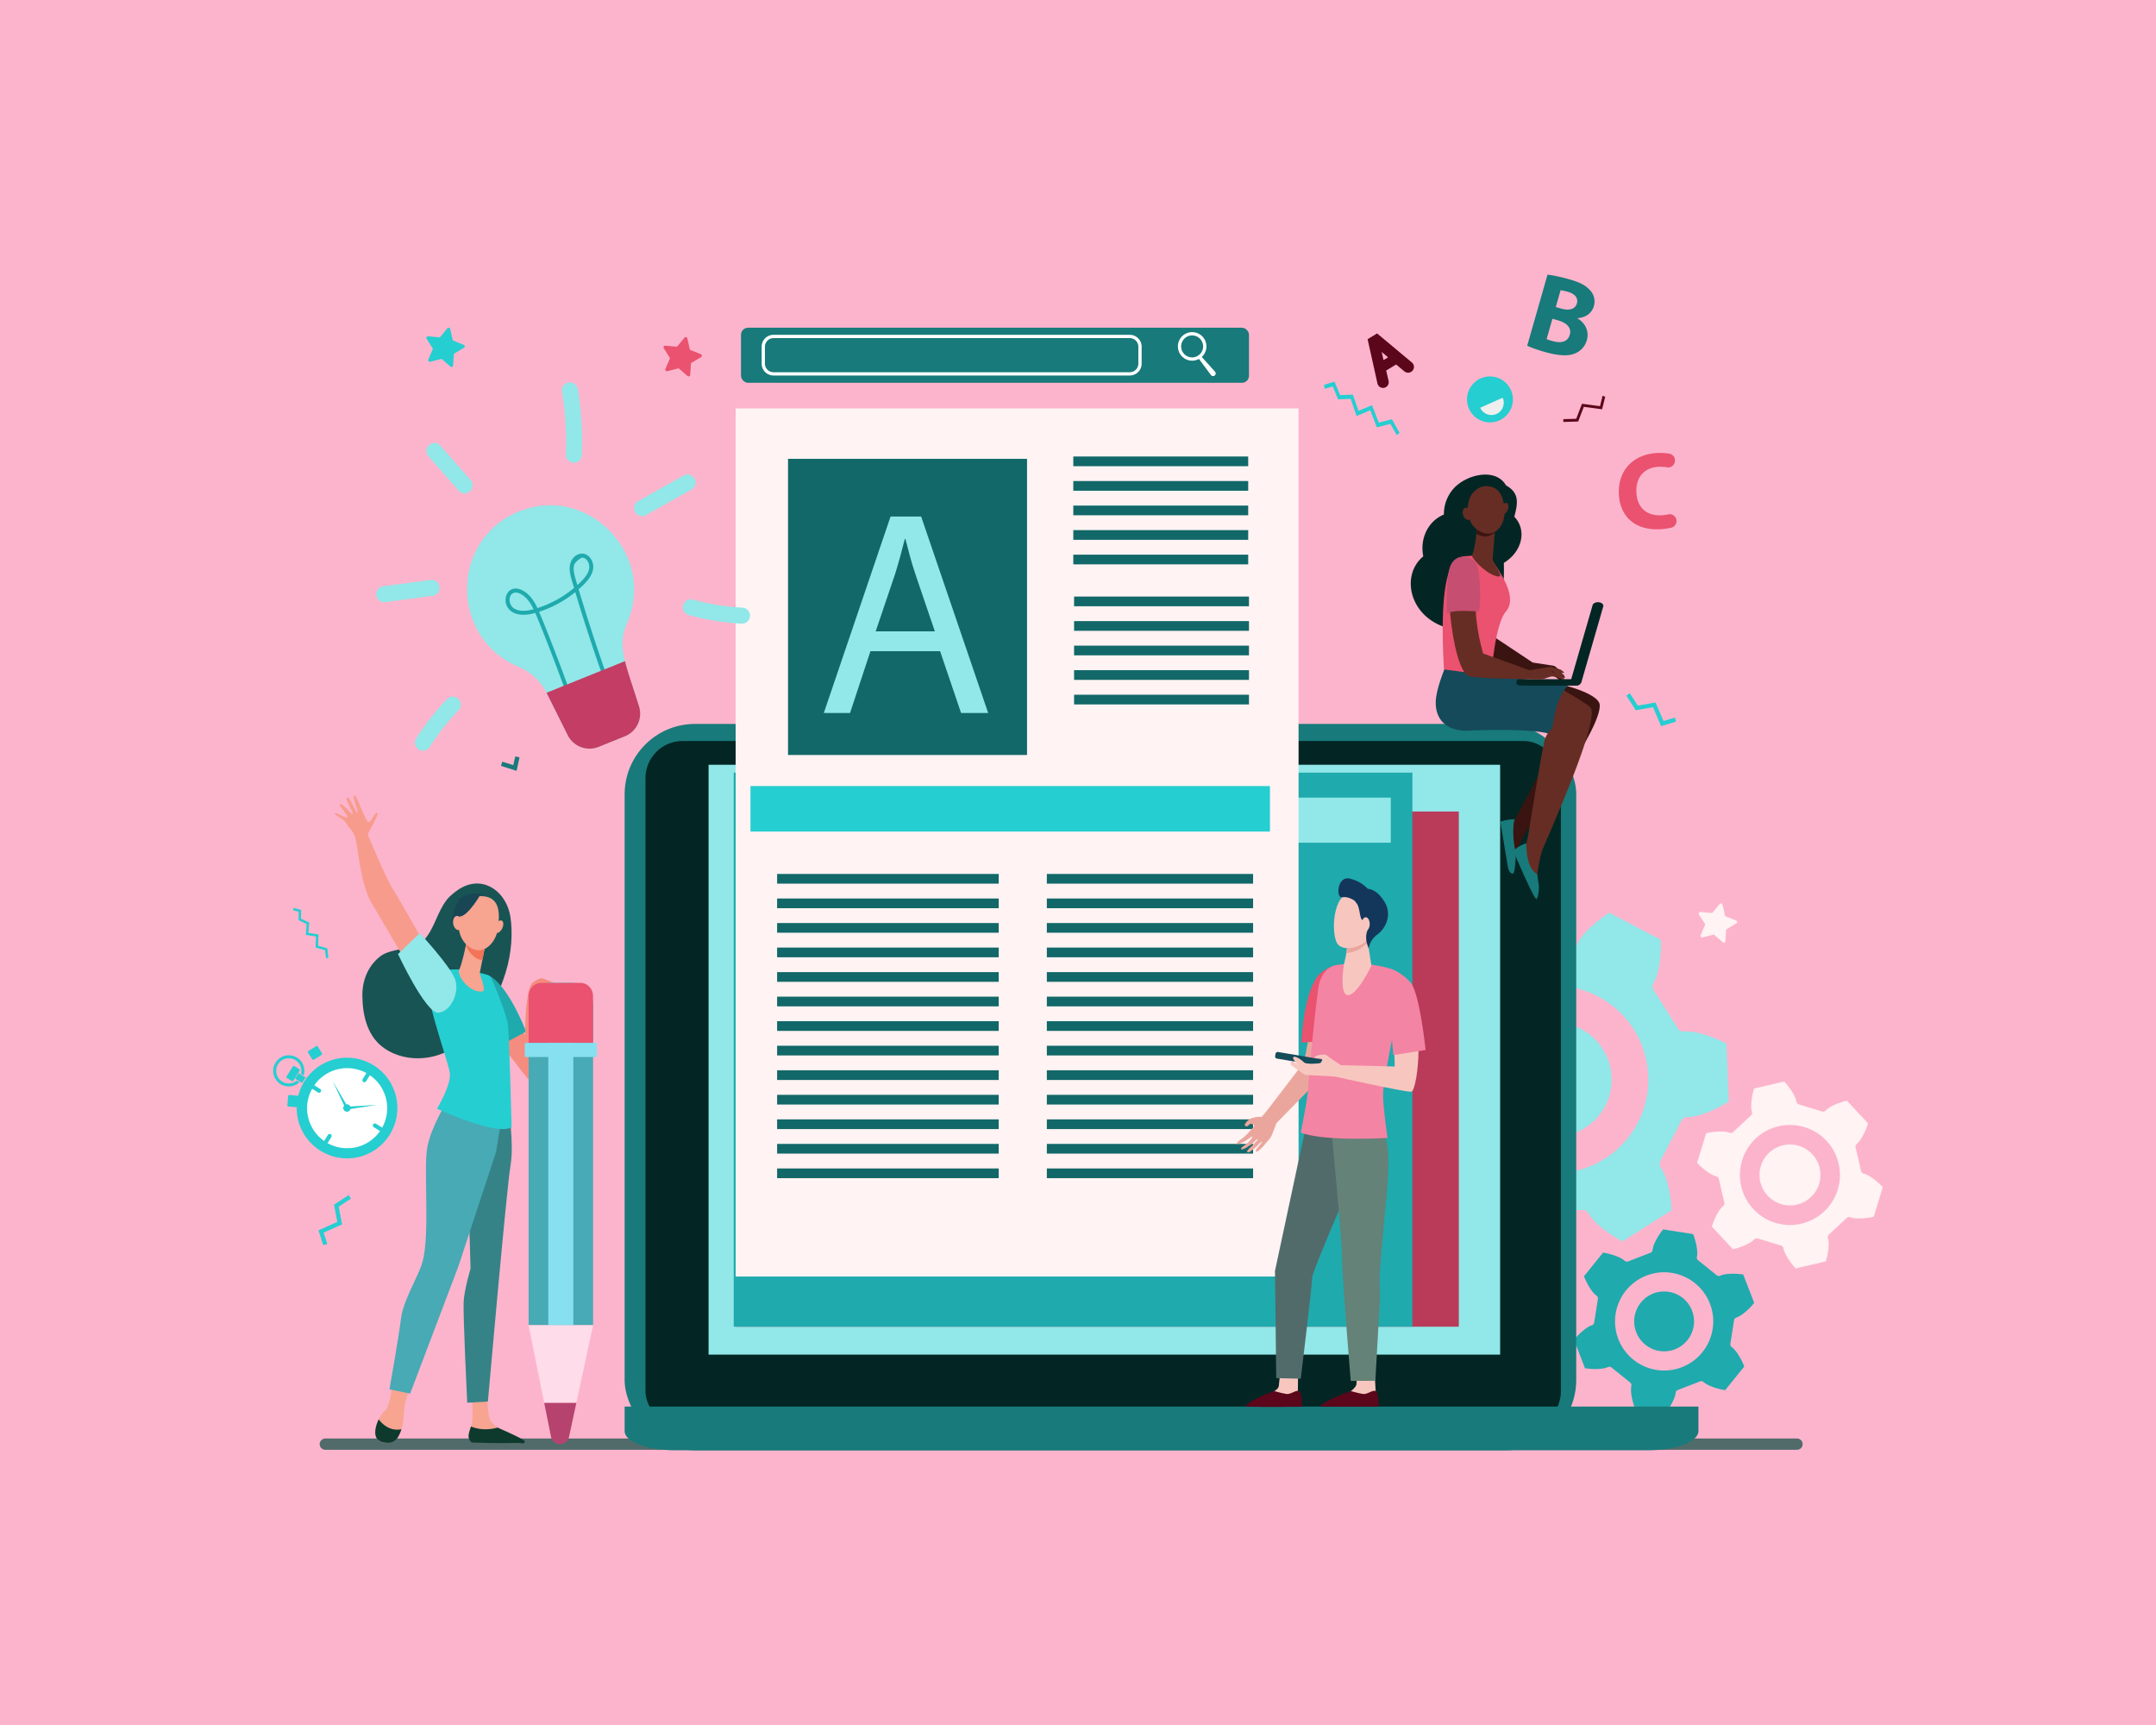 <svg xmlns="http://www.w3.org/2000/svg" viewBox="0 0 2500 2000"><defs><style>.cls-1{fill:#fcb4cc;}.cls-2{fill:#25ced1;}.cls-3{fill:#fff;}.cls-4{fill:#1faaad;}.cls-5{fill:#fff3f3;}.cls-6{fill:#92e7e8;}.cls-7{fill:#50bfa5;}.cls-8{fill:#57726a;}.cls-9{fill:#5b061b;}.cls-10{fill:#187a7a;}.cls-11{fill:#516b6b;}.cls-12{fill:#032624;}.cls-13{fill:#ba3a59;}.cls-14{fill:#126868;}.cls-15{fill:#3a1410;}.cls-16{fill:#ea526f;}.cls-17{fill:#662d24;}.cls-18{fill:#144a59;}.cls-19{fill:#c64e70;}.cls-20{fill:#eaa69d;}.cls-21{fill:#f7c7bf;}.cls-22{fill:#648278;}.cls-23{fill:#f484a4;}.cls-24{fill:#13375b;}.cls-25{fill:#144c59;}.cls-26{fill:#f7a491;}.cls-27{fill:#358387;}.cls-28{fill:#47aab5;}.cls-29{fill:#0e3a2e;}.cls-30{fill:#185454;}.cls-31{fill:#f79c8d;}.cls-32{fill:#f48c7f;}.cls-33{fill:#f47458;}.cls-34{fill:#184655;}.cls-35{fill:#86e0ef;}.cls-36{fill:#b5436d;}.cls-37{fill:#ffdce9;}.cls-38{fill:#c43d64;}.cls-39{fill:#efefef;}</style></defs><g id="bg"><rect class="cls-1" width="2500" height="2000"/></g><g id="Layer_2" data-name="Layer 2"><circle class="cls-2" cx="402.33" cy="1284.73" r="58.39" transform="translate(-280.23 124.34) rotate(-13.08)"/><path class="cls-2" d="M450.6,1314.81a56.87,56.87,0,1,1-18.19-78.35A56.93,56.93,0,0,1,450.6,1314.81Z" transform="translate(0)"/><path class="cls-3" d="M427.12,1245.46a46.44,46.44,0,1,1-64,14.86A46.44,46.44,0,0,1,427.12,1245.46Z" transform="translate(0)"/><circle class="cls-3" cx="402.35" cy="1284.75" r="44.03" transform="translate(-926.07 1503.3) rotate(-81.95)"/><path class="cls-2" d="M380.21,1315.84l-4.16,6.69a2.35,2.35,0,1,0,4,2.49l4.17-6.69a2.35,2.35,0,1,0-4-2.49Z" transform="translate(0)"/><path class="cls-2" d="M432.7,1303.65a2.35,2.35,0,0,0,.75,3.24l6.69,4.17a2.35,2.35,0,1,0,2.48-4l-6.69-4.17A2.35,2.35,0,0,0,432.7,1303.65Z" transform="translate(0)"/><path class="cls-2" d="M424.68,1244.48l-4.17,6.69a2.34,2.34,0,1,0,4,2.48l4.17-6.69a2.34,2.34,0,1,0-4-2.48Z" transform="translate(0)"/><path class="cls-2" d="M361.33,1259.19a2.36,2.36,0,0,0,.76,3.24l6.69,4.16a2.34,2.34,0,0,0,2.48-4l-6.69-4.17A2.35,2.35,0,0,0,361.33,1259.19Z" transform="translate(0)"/><rect class="cls-2" x="359.85" y="1220.2" width="13.35" height="11.99" rx="1.37" transform="matrix(0.85, -0.52, 0.52, 0.85, -583.89, 369.1)"/><path class="cls-2" d="M329.21,1272h10.6a1.37,1.37,0,0,1,1.37,1.37v9.24a1.37,1.37,0,0,1-1.37,1.37h-10.6a1.38,1.38,0,0,1-1.38-1.38v-9.24A1.37,1.37,0,0,1,329.21,1272Z" transform="matrix(0.09, -1, 1, 0.09, -968.43, 1496.1)"/><rect class="cls-2" x="331.72" y="1240.01" width="16.25" height="9.33" rx="1.34" transform="translate(-896.31 875.05) rotate(-58.08)"/><path class="cls-2" d="M344.18,1252.81a14.61,14.61,0,1,1,4.88-7.82l3.06,1.9a18.07,18.07,0,1,0-4.87,7.83Z" transform="translate(0)"/><path class="cls-2" d="M351.78,1253.24q1.26-2,2.65-3.9l-8.15-5.07-4,6.36,8.05,5C350.81,1254.84,351.29,1254,351.78,1253.24Z" transform="translate(0)"/><path class="cls-2" d="M404.56,1281a4.29,4.29,0,1,1-5.9,1.38A4.28,4.28,0,0,1,404.56,1281Z" transform="translate(0)"/><path class="cls-2" d="M385.77,1253.48,403.63,1284a1.61,1.61,0,0,1-2.78,1.63C400.78,1285.47,401.45,1286.89,385.77,1253.48Z" transform="translate(0)"/><path class="cls-2" d="M437.62,1281l-34.92,5.32a1.61,1.61,0,1,1-.49-3.18C402.35,1283.11,400.78,1283.21,437.62,1281Z" transform="translate(0)"/><path class="cls-2" d="M403.22,1283.19a1.75,1.75,0,1,1-2.41.56A1.77,1.77,0,0,1,403.22,1283.19Z" transform="translate(0)"/><path class="cls-4" d="M1990.58,1478.55a4,4,0,0,0,4.16.51c6.72-3.11,20-2.45,26.66-1.32l12.69,32.86c-4.19,5.33-13.56,14.72-20.63,16.94a4,4,0,0,0-2.74,3.18l-4.27,27.35a4,4,0,0,0,1.63,3.86c6.06,4.27,12.12,16.07,14.48,22.43l-22.11,27.42c-6.71-1-19.53-4.38-25-9.4a4,4,0,0,0-4.11-.78l-25.83,10a4,4,0,0,0-2.53,3.34c-.66,7.38-7.86,18.53-12.18,23.76l-34.8-5.44c-2.52-6.3-6-19.11-4.36-26.34a4,4,0,0,0-1.38-4l-21.56-17.38a4,4,0,0,0-4.16-.51c-6.72,3.11-20,2.45-26.66,1.32l-12.69-32.86c4.19-5.33,13.56-14.72,20.63-16.94a4,4,0,0,0,2.74-3.17l4.27-27.36a4,4,0,0,0-1.63-3.86c-6.06-4.26-12.11-16.07-14.48-22.43l22.11-27.42c6.71,1,19.53,4.38,25,9.4a4,4,0,0,0,4.12.78l25.82-10a4,4,0,0,0,2.53-3.35c.66-7.38,7.86-18.53,12.18-23.76l34.8,5.44c2.52,6.3,6,19.11,4.36,26.34a4,4,0,0,0,1.38,4Zm-73.43,21.15a34.69,34.69,0,1,0,44.85,19.86A34.67,34.67,0,0,0,1917.15,1499.7Zm-8-20.76a56.94,56.94,0,1,0,73.63,32.6A56.94,56.94,0,0,0,1909.13,1478.94Z" transform="translate(0)"/><path class="cls-5" d="M2158,1357.71a4.06,4.06,0,0,0,3,3c7.34,1.73,17.54,10.59,22.19,15.7l-10.48,34.29c-6.71,1.63-20.12,3.27-27.17.61a4,4,0,0,0-4.19.82l-20.62,19.22a4.06,4.06,0,0,0-1.11,4.12c2.17,7.23-.4,20.49-2.5,27.07l-34.94,8.06c-4.77-5-12.89-15.78-14.11-23.22a4.06,4.06,0,0,0-2.81-3.22l-27-8.24a4.07,4.07,0,0,0-4.13,1.09c-5.17,5.49-17.94,9.9-24.69,11.37l-24.45-26.22c1.94-6.63,7.22-19.06,13.06-23.84a4,4,0,0,0,1.38-4l-6.34-27.46a4.07,4.07,0,0,0-3-3c-7.34-1.73-17.54-10.59-22.19-15.69l10.48-34.29c6.71-1.64,20.12-3.28,27.18-.61a4.06,4.06,0,0,0,4.18-.82l20.62-19.23a4,4,0,0,0,1.11-4.12c-2.17-7.22.4-20.48,2.5-27.06l34.94-8.07c4.77,5,12.9,15.79,14.11,23.23a4.06,4.06,0,0,0,2.81,3.22l27,8.24a4,4,0,0,0,4.12-1.1c5.17-5.49,17.94-9.89,24.69-11.37l24.45,26.23c-1.94,6.63-7.22,19.06-13.06,23.83a4.06,4.06,0,0,0-1.38,4Zm-72.1-29.21a35.31,35.31,0,1,0,23.45,44.1A35.33,35.33,0,0,0,2085.92,1328.5Zm6.62-21.66a58,58,0,1,0,38.49,72.38A58,58,0,0,0,2092.54,1306.84Z" transform="translate(0)"/><path class="cls-6" d="M1822.91,1098.14a7.57,7.57,0,0,0,6.62-4.49c5.76-12.93,25.64-28.63,36.68-35.42l59.54,31.29c.67,12.94-1,38.22-8.37,50.29a7.61,7.61,0,0,0,.06,8l28.23,44.7a7.61,7.61,0,0,0,7.21,3.49c14.07-1.48,37.61,7.89,49,14l2.67,67.21c-10.86,7-33.59,18.25-47.73,17.9a7.57,7.57,0,0,0-6.9,4l-24.6,46.8a7.61,7.61,0,0,0,.58,8c8.31,11.44,12,36.51,12.33,49.46l-56.86,35.92c-11.54-5.89-32.61-20-39.37-32.39a7.58,7.58,0,0,0-7-4l-52.83,2.1a7.59,7.59,0,0,0-6.63,4.49c-5.75,12.93-25.64,28.63-36.67,35.42l-59.54-31.29c-.67-12.94,1-38.22,8.37-50.29a7.61,7.61,0,0,0-.06-8l-28.24-44.7a7.57,7.57,0,0,0-7.2-3.49c-14.07,1.48-37.61-7.89-49-14l-2.68-67.21c10.87-7,33.59-18.25,47.74-17.9a7.57,7.57,0,0,0,6.9-4l24.59-46.8a7.59,7.59,0,0,0-.57-8c-8.32-11.44-12-36.51-12.34-49.46l56.87-35.92c11.54,5.89,32.6,20,39.37,32.39a7.58,7.58,0,0,0,7,4Zm-79,122.69a66.24,66.24,0,1,0,89.45-27.82A66.24,66.24,0,0,0,1743.92,1220.83Zm-37.61-19.76a108.72,108.72,0,1,0,146.83-45.67A108.73,108.73,0,0,0,1706.31,1201.07Z" transform="translate(0)"/><polygon class="cls-7" points="1137.61 543.46 1125.72 546.34 1117.73 531.74 1099.69 534.26 1091.45 524.1 1084.94 527.39 1095.96 540.98 1113.06 538.59 1121.37 553.79 1139.26 549.45 1137.61 543.46"/><polygon class="cls-2" points="1916.7 819.96 1896.73 823.49 1885.84 806.49 1889.95 803.85 1899.09 818.11 1919.65 814.48 1928.95 835.98 1942.29 831.89 1943.34 836.68 1926.19 841.94 1916.7 819.96"/><polygon class="cls-2" points="391.14 1416.67 387.34 1396.75 404.19 1385.63 406.88 1389.7 392.75 1399.04 396.67 1419.55 375.29 1429.13 379.57 1442.42 374.79 1443.53 369.3 1426.46 391.14 1416.67"/><path class="cls-8" d="M1288.84,545.12l-7.34-17.35-18.45-3.8a2.58,2.58,0,0,1-1.17-4.49l14.23-12.34-2.1-18.72a2.59,2.59,0,0,1,3.91-2.5l16.14,9.72,17.15-7.78a2.59,2.59,0,0,1,3.59,2.95l-4.26,18.34,12.7,13.92a2.58,2.58,0,0,1-1.69,4.32L1302.78,529l-9.31,16.38A2.59,2.59,0,0,1,1288.84,545.12Z" transform="translate(0)"/><polygon class="cls-9" points="1812.73 485.97 1827.72 485.54 1834.4 468.12 1855.28 470.92 1858.27 458.88 1861.36 459.93 1857.73 474.52 1836.51 471.68 1829.98 488.72 1812.83 489.21 1812.73 485.97"/><polygon class="cls-10" points="602.43 878.11 599 893.73 580.9 887.98 582.45 883.1 595.2 887.14 597.43 877.01 602.43 878.11"/><path class="cls-11" d="M2083.7,1667.81H377.46a6.72,6.72,0,0,0-6.77,6.12,6.57,6.57,0,0,0,6.55,7H2083.7a6.56,6.56,0,0,0,6.56-6.56h0A6.56,6.56,0,0,0,2083.7,1667.81Z" transform="translate(0)"/><polygon class="cls-2" points="1612.23 491.44 1596.55 495.49 1588.87 475.68 1573.01 482.34 1566.16 462.43 1551.58 463 1545.39 448.06 1536.22 450.78 1535.29 446.12 1547.49 442.5 1553.96 458.11 1568.74 457.53 1575.21 476.34 1590.92 469.75 1598.78 490.01 1613.98 486.08 1622.86 501.79 1619.63 504.51 1612.23 491.44"/><polygon class="cls-2" points="340.49 1052.7 349.19 1054.86 349.06 1065.11 358.57 1069.69 357.57 1081.6 369.31 1083.38 368.78 1096.5 379.48 1099.49 380.84 1110.58 378.05 1110.92 376.92 1101.69 365.89 1098.6 366.4 1085.78 354.55 1083.99 355.61 1071.38 346.22 1066.86 346.35 1057.05 339.81 1055.43 340.49 1052.7"/></g><g id="note"><rect class="cls-10" x="724.3" y="839.35" width="1103.43" height="842.15" rx="81.59"/><rect class="cls-12" x="748.47" y="859.13" width="1061.46" height="797" rx="43"/><path class="cls-10" d="M724.3,1630.77v28.58c0,12.23,26.29,22.15,58.72,22.15H1910.7c32.43,0,58.72-9.92,58.72-22.15v-28.58Z" transform="translate(0)"/><rect class="cls-6" x="821.64" y="886.69" width="917.84" height="683.88"/><rect class="cls-13" x="853.02" y="940.89" width="838.54" height="597.3"/><rect class="cls-4" x="850.79" y="895.82" width="786.97" height="642.38"/><rect class="cls-6" x="866.24" y="924.78" width="746.44" height="52.29"/><rect class="cls-5" x="853.02" y="473.51" width="652.73" height="1006.51"/><rect class="cls-2" x="870.23" y="911.38" width="602.35" height="52.76"/><rect class="cls-14" x="901.1" y="1013.27" width="256.97" height="11.25"/><rect class="cls-14" x="1213.87" y="1013.27" width="239.16" height="11.25"/><rect class="cls-14" x="901.1" y="1041.73" width="256.97" height="11.25"/><rect class="cls-14" x="1213.87" y="1041.73" width="239.16" height="11.25"/><rect class="cls-14" x="901.1" y="1070.18" width="256.97" height="11.25"/><rect class="cls-14" x="1213.87" y="1070.18" width="239.16" height="11.25"/><rect class="cls-14" x="901.1" y="1098.64" width="256.97" height="11.25"/><rect class="cls-14" x="1213.87" y="1098.64" width="239.16" height="11.25"/><rect class="cls-14" x="1213.87" y="1127.09" width="239.16" height="11.25"/><rect class="cls-14" x="901.1" y="1127.09" width="256.97" height="11.25"/><rect class="cls-14" x="901.1" y="1155.54" width="256.97" height="11.25"/><rect class="cls-14" x="1213.87" y="1155.54" width="239.16" height="11.25"/><rect class="cls-14" x="901.1" y="1184" width="256.97" height="11.25"/><rect class="cls-14" x="1213.87" y="1184" width="239.16" height="11.25"/><rect class="cls-14" x="901.1" y="1212.45" width="256.97" height="11.25"/><rect class="cls-14" x="1213.87" y="1212.45" width="239.16" height="11.25"/><rect class="cls-14" x="901.1" y="1240.91" width="256.97" height="11.25"/><rect class="cls-14" x="1213.87" y="1240.91" width="239.16" height="11.25"/><rect class="cls-14" x="901.1" y="1269.36" width="256.97" height="11.25"/><rect class="cls-14" x="1213.87" y="1269.36" width="239.16" height="11.25"/><rect class="cls-14" x="1213.87" y="1297.82" width="239.16" height="11.25"/><rect class="cls-14" x="901.1" y="1297.82" width="256.97" height="11.25"/><rect class="cls-14" x="901.1" y="1326.27" width="256.97" height="11.25"/><rect class="cls-14" x="1213.87" y="1326.27" width="239.16" height="11.25"/><rect class="cls-14" x="1213.87" y="1354.73" width="239.16" height="11.25"/><rect class="cls-14" x="901.1" y="1354.73" width="256.97" height="11.25"/><rect class="cls-14" x="1244.55" y="529.27" width="202.81" height="11.25"/><rect class="cls-14" x="1244.55" y="557.72" width="202.81" height="11.25"/><rect class="cls-14" x="1244.55" y="586.18" width="202.81" height="11.25"/><rect class="cls-14" x="1244.55" y="614.63" width="202.81" height="11.25"/><rect class="cls-14" x="1244.55" y="643.09" width="202.81" height="11.25"/><rect class="cls-14" x="1245.45" y="691.66" width="202.81" height="11.25"/><rect class="cls-14" x="1245.45" y="720.12" width="202.81" height="11.25"/><rect class="cls-14" x="1245.45" y="748.57" width="202.81" height="11.25"/><rect class="cls-14" x="1245.45" y="777.02" width="202.81" height="11.25"/><rect class="cls-14" x="1245.45" y="805.48" width="202.81" height="11.25"/><rect class="cls-14" x="913.76" y="531.98" width="277.14" height="343.36"/><path class="cls-6" d="M1009.33,755l-23.66,71.64H955.26l77.38-227.75h35.48l77.72,227.75h-31.42L1090.09,755ZM1084,732l-22.3-65.55c-5.07-14.87-8.45-28.39-11.82-41.56h-.68c-3.38,13.51-7.1,27.37-11.49,41.22L1015.41,732Z" transform="translate(0)"/></g><g id="peeps"><path class="cls-12" d="M1671.05,725.47c37.43,15.4,49.47-18.24,48.53-17.35.72-.77,6.35-3.22,10-5,15-7.35,14.55-33.29,14.21-50.49,21.52-13.1,26.91-38.2,12.15-53.54,4.54-17,5.51-27.77-9.72-36.41-11.53-20.1-43.83-13.28-59.51,2.48a44.49,44.49,0,0,0-12.42,31.38c-18.45,7.64-28.1,28-23.91,48.49C1625.44,665.53,1632.87,709.76,1671.05,725.47Z" transform="translate(0)"/><path class="cls-15" d="M1809,783.48c-3-3-8.3-5.59-8-6,1.25-1.77,14.33,11.75,13.47,7.94-.48-2.12-9.83-13.16-13.15-13.57s-24.07-3.69-24.07-3.69l-48.16-32s-2.39-37.87,7.84-63.38c-11.18-3.4-13.36-4.14-24.85-3.25-6.55,25.88-13.6,69.46-5.09,82.16,3.58,5.34,66.19,26,66.19,26s13.54,5.1,16.06,5.26c1.92.12,7.19-.32,9.77.08,5.85.9,13.1,9.61,13.59,8.6C1813,790.87,1812.07,786.51,1809,783.48Z" transform="translate(0)"/><path class="cls-16" d="M1742.79,669.71a169.62,169.62,0,0,0-9.18-15c-4.69-8.37-16.81-12.6-16.81-12.6s-4.06.08-8.71.31a3.8,3.8,0,0,1-.88,1.55c-1.75,1.32-11.78-.38-18.26,4-21.7,18.67-15.7,109.17-14,137.75l54.19.24s3.59-61.11,17-76.91C1755.52,698.07,1749.5,682.12,1742.79,669.71Z" transform="translate(0)"/><path class="cls-15" d="M1757.65,988.12c.58-1.07,8.12-19.24,14.27-27.33,8.93-11.75,86.2-118.15,83-144-1.39-11.31-34.87-20.9-38.85-21.58-21.3,2.86,1.08,21.2-14.92,36.28,10.4,3.56,16.54,8,14.29,10.93-9,11.71-56.83,106.1-58.91,107.32-9.26,5.43-12.89,2.91-12.89,2.91s2.13,53.1,6.55,51.42S1751.1,1000.19,1757.65,988.12Z" transform="translate(0)"/><path class="cls-10" d="M1739.75,953l8.93,53.49c2,6.92,5.39,6.85,6.25,5.92,1.79-1.91,2.6-16.19,2.82-24.31-4-12.39-3.65-35.72-1.17-38.35C1750.51,949.81,1739.75,951.76,1739.75,953Z" transform="translate(0)"/><path class="cls-17" d="M1771.69,821.89c12-19.88,11.35-17.36,32.21-26.34,8.36,3.36,36.34,20.89,39.88,24.13L1799.29,852C1800.74,848.35,1785.24,830.43,1771.69,821.89Z" transform="translate(0)"/><path class="cls-17" d="M1713,611.49s-2.76,26.47-6.17,32.37c-1.22,2.1,14,19.86,27.68,24s-4.19-14-3.63-20.74,3.07-38.8,3.07-38.8Z" transform="translate(0)"/><path class="cls-15" d="M1733.25,617.48c.4-5.3.69-9.19.69-9.19l-21,3.2s-.53,3.06-1.11,7.38C1720.37,623.82,1728,622.26,1733.25,617.48Z" transform="translate(0)"/><path class="cls-17" d="M1719.56,563.92a23.77,23.77,0,0,0-13.35,9.68c-5.1,7.8-8.6,30.78,8.19,41.51s29.85-4.45,30.07-19.25S1741.52,561.31,1719.56,563.92Z" transform="translate(0)"/><path class="cls-17" d="M1748.31,591.23c-1.43,3.57-4.28,5.79-6.35,4.95s-2.59-4.41-1.16-8,4.28-5.79,6.35-5S1749.74,587.66,1748.31,591.23Z" transform="translate(0)"/><path class="cls-17" d="M1705.94,594.17c1.22,3.84.1,7.63-2.49,8.46s-5.68-1.63-6.9-5.47-.1-7.64,2.49-8.46S1704.72,590.32,1705.94,594.17Z" transform="translate(0)"/><path class="cls-18" d="M1769.24,787.51c-9.27-.85-40-4-40-4l-54.43-7.32s-9.61,23-10,37.4c-.66,25.22,18.36,34.72,38.21,33.5,11.81-.73,81.39-2.68,96,4.72,2.7-20.55,5.8-42.81,19.65-57.6C1796.52,791.21,1781.82,788.67,1769.24,787.51Z" transform="translate(0)"/><path class="cls-17" d="M1769.93,977.74c1.5-1.54,13.44-83.21,20.64-117.49A28.83,28.83,0,0,1,1805,840.87l38.82-21.19c13.45,12.3-49.3,150.45-55,164.93-4,10-6.44,30.57-6.73,31.82-3.23,14.13,1,15.33-3,18.29s-22-48.6-22-48.6S1762.06,985.9,1769.93,977.74Z" transform="translate(0)"/><path class="cls-10" d="M1782.41,1013.42s.87,6.11,1.78,11.67-.48,14.53-2.49,17.21S1756,989.41,1756,989.41a4.21,4.21,0,0,1,1.07-4.89,34.19,34.19,0,0,1,12.79-6.68S1768.84,1006.38,1782.41,1013.42Z" transform="translate(0)"/><path class="cls-12" d="M1758.24,791.07h0a4,4,0,0,0,4.22,3.73l65.94.16c2.34,0,4.68-2,5.44-4.52l-1.2.8a4,4,0,0,0-4.22-3.73l-65.94-.16A4,4,0,0,0,1758.24,791.07Z" transform="translate(0)"/><path class="cls-12" d="M1827.74,793.61a8,8,0,0,1-1.19-.08c-3.41-.43-5.65-2.61-5-4.86l25.17-87.09c.65-2.25,3.94-3.73,7.36-3.3s5.65,2.61,5,4.86l-25.17,87.09C1833.33,792.22,1830.7,793.61,1827.74,793.61Z" transform="translate(0)"/><path class="cls-17" d="M1808.32,781.81c-3.78-1.89-9.62-2.75-9.46-3.26.64-2.07,17.41,8.62,15.42,5.27-1.11-1.87-13.58-11.36-16.87-10.72s-24,3.95-24,3.95l-53.63-19.38s-10.22-33.36-8.41-60.77c-11.68.22-19.85,2.16-30.49,6.56,1.78,26.64,8.59,70.26,20.62,79.7,5.06,4,71,4.21,71,4.21s14.45.65,16.9,0c1.86-.48,6.74-2.53,9.31-2.95,5.84-1,15.43,5.08,15.59,4C1814.39,787.6,1812.17,783.74,1808.32,781.81Z" transform="translate(0)"/><path class="cls-19" d="M1715.08,667.81c-.75-8.43-1.78-16.92-10.37-20.56-5.33-2.26-11.69-2.33-16.52.76-5.74,3.69-8,11.31-8.74,17.83A255.52,255.52,0,0,0,1678,711c10.65-4.4,25.13-2.07,36.82-2.3C1717.42,695.67,1716.06,678.79,1715.08,667.81Z" transform="translate(0)"/><path class="cls-17" d="M1800.35,773.85c9.16,2.35,8.65,2.17,9,2.41,6.48,4.08,6,5.85-4,1.59a1.8,1.8,0,0,0-.79-.16l-4.72,0a2,2,0,0,1-1.32-3.46h0A2,2,0,0,1,1800.35,773.85Z" transform="translate(0)"/><path class="cls-20" d="M1451.48,1296.43c9.64-2.72,9.9-1,11.12-1.42,1.45-.45,13.11-15.92,13.11-15.92s34.73-45.35,36.5-47.87l11-58.67,32.9-.26s-13.74,63.37-15.09,66.51-56.36,58.52-61,63.56c0,0-3,8.19-5.09,13.25s-6.52,8.77-7.35,10.09a44.22,44.22,0,0,1-8.45,8.51c-4.56,3.54-2.15-2-2.15-2s7.06-8.12,6.24-8.6c-.64-.37-4.2,4.3-9.2,8.27-1.29,1-2.56,2-3.74,2.93-3.1,2.39-5.72,1.12-3-1.91a35,35,0,0,1,4-3.87,28.32,28.32,0,0,0,3.54-3.86,37.86,37.86,0,0,0,3.62-4c-.2-.06-.14-.83-1.55.2-1.69,1.25-4.58,4.72-7.23,6.36-1.51.93-4.51,3.07-4.51,3.07s-5.25,2.36-5.53,2.1c-1.52-1.41,1.49-4,3.74-5a23.59,23.59,0,0,1,4.24-3.52s5.36-5.86,4.42-6.68c-.4-.34-4.18,2.83-8.46,5.34-4,2.33-8.45,4-9.14,3.3-1.16-1.23,2.92-4.29,2.92-4.29s3-2,3.92-2.73c1.1-.86,4.14-3.71,4.14-3.71s10-10.43,9.09-11.14-4.07-1.66-5-1.24-2,2-2.87,2.45a2.79,2.79,0,0,1-3.21-.83c-.74-1,2.54-4.69,2.54-4.69S1448.69,1297.22,1451.48,1296.43Z" transform="translate(0)"/><path class="cls-21" d="M1505.21,1592.74s-.3,20.24-.29,20.28c.43,2.57,3.6,8.92,3.6,11.26,0,8.78-39.89-7.45-31-11.34.81-.35,5-3,5.31-6,.41-4.61,1.45-13.92,1.45-13.92Z" transform="translate(0)"/><path class="cls-21" d="M1594,1592.74s1.17,20.24,1.17,20.28c.43,2.57,2.13,8.92,2.13,11.26,0,8.78-39.89-7.45-31-11.34.81-.35,6.3-5,6.57-8,.41-4.6.19-11.93.19-11.93Z" transform="translate(0)"/><path class="cls-9" d="M1477.67,1612.86s9.36,2.68,14.16,3.35,11.12-5,14.51-3.45c3.74,1.68,3.36,18.23,3.36,18.23s-47.89.68-64.12-.24C1439.73,1630.42,1458.52,1619.11,1477.67,1612.86Z" transform="translate(0)"/><path class="cls-9" d="M1566.43,1612.86s9.36,2.68,14.16,3.35,11.12-5,14.51-3.45c3.74,1.68,3.64,18,3.64,18s-53.49.57-66.53,0C1526.35,1630.49,1547.28,1619.11,1566.43,1612.86Z" transform="translate(0)"/><path class="cls-11" d="M1530.76,1300.49l-16.86,7.13-35.48,165.87,1.44,124.35,28.44.65s13.23-108.78,13.23-117.21,61.26-147.51,61.26-147.51Z" transform="translate(0)"/><path class="cls-22" d="M1543.78,1309.62s12.43,127.8,12.43,149.34,10.07,142.12,10.07,142.12l28.5-.16s2.06-36.75,5.12-90.82c.48-8.47-.62-25.55,0-34.32,4.43-63,13.2-122.4,9-145.93-.67-3.79-1.94-13.69-4.41-16.19C1585.84,1294.75,1543.78,1309.62,1543.78,1309.62Z" transform="translate(0)"/><path class="cls-16" d="M1509,1208.76l34.49-2.26s1.7-30.19,1.7-44.59c0-17.47,5.44-43.23,3.32-42.74-6,1.36-16.27,6.73-21.06,13.26C1510.91,1155,1509,1208.76,1509,1208.76Z" transform="translate(0)"/><path class="cls-23" d="M1590.73,1118.5s19.67,2.68,24.85,6.4c5.83,4.19,12.3,13.57,12.3,13.57s-24.15,111.77-24.19,130.58c0,14.55,5.23,50.28,5.23,50.28s-73,4.51-100.62-6.17c0,0,8.72-42.49,8.72-53.65s10.44-112.62,12.82-119.71c2.16-6.43,6.1-18,19.43-20.83S1590.73,1118.5,1590.73,1118.5Z" transform="translate(0)"/><path class="cls-21" d="M1585.36,1088.41l4.87,31.21s-17.78,37.16-28.4,33.94c-8.9-2.71-3.42-35.59-3.42-35.59s4.85-17.66,3.4-26.5S1585.36,1088.41,1585.36,1088.41Z" transform="translate(0)"/><path class="cls-20" d="M1561.81,1091.47c-1.46-8.83,23.55-3.06,23.55-3.06l.4,2.58a14,14,0,0,1-2.71,4.35,33.38,33.38,0,0,1-21.87,9.63C1561.94,1100.2,1562.4,1095.1,1561.81,1091.47Z" transform="translate(0)"/><path class="cls-21" d="M1589.46,1044.25c.71-.25,5.67,35.55-3.74,45.4s-27.75,13.07-34.33,5.31c-7.27-8.58-6.9-47,7.73-57.18S1589.46,1044.25,1589.46,1044.25Z" transform="translate(0)"/><path class="cls-24" d="M1564.69,1018.63a40.77,40.77,0,0,1,21.32,11.83c5.14.59,12.12,3.35,19.33,15,8.86,14.27,2.31,30.09-8,37.84s-10.18,16.68-10.18,16.68l-1.63-4.59a25.35,25.35,0,0,1-1.29-10.92,20.78,20.78,0,0,1,1.67-6.56c2.48-5.19-5.33-8.63-7.52-12.94-1.69-3.32-1.77-10.91-4.43-16.4l-3.17-4.18s-7.32-5.54-14.48-4S1550.18,1015.75,1564.69,1018.63Z" transform="translate(0)"/><path class="cls-21" d="M1578.87,1071.29c-.07,4.37,2,8,4.56,8s4.76-3.46,4.83-7.83-2-7.94-4.56-8S1579,1066.92,1578.87,1071.29Z" transform="translate(0)"/><path class="cls-25" d="M1540.57,1232.19l-.47,2.67a2.57,2.57,0,0,1-3,2.05l-56.4-9.57a2.52,2.52,0,0,1-2.1-2.91l.47-2.66a2.58,2.58,0,0,1,3-2.06l56.4,9.57A2.53,2.53,0,0,1,1540.57,1232.19Z" transform="translate(0)"/><path class="cls-21" d="M1620.54,1132.89c-6.62-.19-12.47,42.56-8.28,46.77s5,56.86,5,56.86l-62.44-1.52v0c-1.21-.8-14.29-9.4-16.16-11.28s-11.5-1-14,1.73,5.61.49,7.85,2-1.68,5.18-1.68,5.18-15.83,2.24-18.91-1-11.32-8.63-12.44-5.42c-.58,1.65,3.67,6.66,6.06,8.76-3-2.19-6.56-4.51-7.79-4.11-2.24.74-1.31,3.53-.1,4.36s13.78,10.21,15.74,10.87,31.14,1.34,36.18,2.44c0,0,82.34,18.36,87,17.21,4.1-1,8.21-26.81,8.21-46.57S1641.22,1133.48,1620.54,1132.89Z" transform="translate(0)"/><path class="cls-23" d="M1612,1123.14s11.52,2.6,23.42,15.69c10.82,11.9,17.63,78.56,17.63,78.56l-37.36,5.92-3-32.25-10-14.75Z" transform="translate(0)"/><path class="cls-26" d="M454.58,1606.64s-2.34,24.76-8.35,29.31-14,21.37-10,30.46a10.18,10.18,0,0,0,6.61,5.4c8.45,2.71,17.43-1.85,21-10.27a54.1,54.1,0,0,0,4.13-18.88c.9-20.12,6.91-30.35,6.91-30.35Z" transform="translate(0)"/><path class="cls-26" d="M546.93,1616.78s1.9,25,.36,33.1c-.82,4.35-5.41,13.3-3.31,17.39s4.51,5.12,4.51,5.12l54.52.91c3,0,1-1.94-1.39-3.77-3.92-3-7.08-5-19.6-11.29-.82-.41-3.79-2.38-4.86-3.06a38.36,38.36,0,0,1-7.8-7.17c-3.91-4.54-4.26-26.54-4.26-26.54Z" transform="translate(0)"/><path class="cls-27" d="M589.54,1284.67s6.87,40.56,2.36,67.16-26.14,273.11-26.14,273.11l-24,1.41s-5-103-4.13-117.3,8-38.28,8-38.28l-2.39-83.14,30.34-109.22Z" transform="translate(0)"/><path class="cls-28" d="M518.88,1276.13s-18.93,29.67-23.44,54.22,3.31,100-5.36,132.16c-4.69,17.42-22.48,44.31-25.19,66.81s-13.31,81.45-13.31,81.45l24,5,55.85-147.21,43.81-133.06,11.22-68.53Z" transform="translate(0)"/><path class="cls-29" d="M465.48,1657.11c-13.1,2.48-21.81-5.49-26.34-11.46-3.33,6.76-5.37,15.2-2.93,20.76,2.16,4.9,8,6.23,13,6.42a13.94,13.94,0,0,0,12.75-7.41A46.19,46.19,0,0,0,465.48,1657.11Z" transform="translate(0)"/><path class="cls-29" d="M577.15,1655.18c-14.42,3.85-25.07,1.23-31-1.27-1.53,4.53-3.57,10.22-2.49,13.51,1.32,4,3.21,5.25,4.87,5.3,13.17.36,48.24.52,58.28.65a1.71,1.71,0,0,0,1.28-2.8C605.56,1667.47,578.22,1655.86,577.15,1655.18Z" transform="translate(0)"/><path class="cls-30" d="M591.83,1062.93c-4.26-27.76-29.38-47.73-55.65-34.26-5.9,3-13.9,9.18-18,14.42-11.23,14.4-14,32.25-25.84,46.1-10.26,11.94-37.63,9.69-50.42,18.88s-21.74,25.65-21.74,45.34c0,22,5,45.42,22,59.34s41.33,17.4,62.55,11.5,39.43-20.37,52.54-38.07,22.37-37.12,28.9-58.15C593.52,1104.54,594.58,1080.87,591.83,1062.93Z" transform="translate(0)"/><path class="cls-31" d="M495.71,1100.59s-32.25-57.56-40.1-69.8-28.28-60.85-29-62.77,14.07-24.92,10.77-25.71-7,12.13-10.49,10.59-13.82-32.65-15.83-31.1c-3.76,2.88,5.55,19.29,3.54,20.32s-8.07-18-12-17.49,7.49,17.49,6.39,19-13-14.46-15.11-11.06c-1.16,1.85,10.91,13.93,8.59,15.06S389.4,941,388.26,943.2s9.93,5.33,13.24,11.39,8.94,8.68,11.28,19.9,5.84,51.84,17.82,72.1,38.34,65.12,38.34,65.12Z" transform="translate(0)"/><path class="cls-32" d="M586.49,1168.94l-25.85,14.85s49.06,64.59,51.88,67.54l20.65-18.27Z" transform="translate(0)"/><path class="cls-4" d="M565,1130.34s20.07,3.82,45.07,65.75l-34.38,18.4-24.5-38Z" transform="translate(0)"/><path class="cls-32" d="M629.45,1134.42s-4.53-1.3-12,5.14c-9.24,8-9.77,69-7.34,90.41l2.43,21.36s18.85-6.62,23.28-29.56,6.14-82.57,6.14-82.57Z" transform="translate(0)"/><path class="cls-2" d="M532.9,1124s-25.27-1.61-35.27,9.27,22.18,96.89,24,110.74-14.91,41.43-14.91,41.43,69.55,32.52,86.51,21.32c0,0-2.72-110.92-4.53-120.81s-17-50.09-20.61-54S532.9,1124,532.9,1124Z" transform="translate(0)"/><path class="cls-26" d="M541.31,1090.31s-.13.74-.37,2c-1.12,6.06-5.46,26.17-8.39,31.7-3.54,6.69,12.12,28,27.2,25.4,4.49-.78-3.79-19.59-3.39-21.58.76-3.81,1.79-9,2.85-14.35.6-3,1.2-6.06,1.77-8.93l2.93-14.81Z" transform="translate(0)"/><path class="cls-33" d="M540.94,1092.32c.24-1.27.37-2,.37-2l22.6-.56L561,1104.56c-.57,2.86-1.17,5.89-1.76,8.88a21.13,21.13,0,0,1-10.79-5.4,28.49,28.49,0,0,1-8.17-12.13C540.54,1094.49,540.77,1093.26,540.94,1092.32Z" transform="translate(0)"/><path class="cls-26" d="M556.52,1039.05s-10.65-1.23-17.33,7.39-13.87,35.27,2.71,49.76,33-1.91,35.41-19.3S580.68,1038.42,556.52,1039.05Z" transform="translate(0)"/><path class="cls-26" d="M582.21,1076.64c-2,3.84-5.3,6-7.42,4.75s-2.23-5.32-.25-9.16,5.3-6,7.42-4.75S584.19,1072.8,582.21,1076.64Z" transform="translate(0)"/><path class="cls-34" d="M557.71,1036.2s-14.23,25.34-24.41,26.51-11.52,14.64-11.52,14.64,3.64-31,13.72-37S557.71,1036.2,557.71,1036.2Z" transform="translate(0)"/><path class="cls-26" d="M536,1069.08c.83,4.5-.84,8.63-3.72,9.22s-5.89-2.58-6.72-7.08.84-8.63,3.72-9.22S535.14,1064.58,536,1069.08Z" transform="translate(0)"/><path class="cls-6" d="M486.78,1081.93s35.68,38.29,41,53.71-5.17,37.5-19.63,38.47-46.66-67.95-46.66-67.95Z" transform="translate(0)"/><path class="cls-28" d="M662.64,1139.56H638c-13.82,0-25,11.72-25,26.18v370.75h74.72V1165.74C687.66,1151.28,676.46,1139.56,662.64,1139.56Z" transform="translate(0)"/><rect class="cls-35" x="635.8" y="1139.56" width="29" height="396.93"/><path class="cls-36" d="M649.4,1674.37h0a10.87,10.87,0,0,0,10.5-8.79l8.45-39.26H631l7.86,39.1A10.89,10.89,0,0,0,649.4,1674.37Z" transform="translate(0)"/><polygon class="cls-37" points="631 1626.32 668.35 1626.32 687.66 1536.49 612.94 1536.49 631 1626.32"/><path class="cls-16" d="M673.07,1139.56H627.53c-8.06,0-14.59,6.83-14.59,15.26v54.34h74.72v-54.34C687.66,1146.39,681.13,1139.56,673.07,1139.56Z" transform="translate(0)"/><rect class="cls-35" x="608.43" y="1209.16" width="83.74" height="16.39" rx="0.67" transform="translate(1300.61 2434.71) rotate(180)"/></g><g id="Layer_4" data-name="Layer 4"><path class="cls-6" d="M601.83,593c-80.06,32.26-80.36,146.87-.35,180.22a65,65,0,0,1,32.86,31.18l23.92,47.93a28.31,28.31,0,0,0,35.92,13.62l30.33-12.22A28.3,28.3,0,0,0,741,819c-16.08-51.42-25.73-69.21-13.92-96.39C761.56,643.14,681.91,560.73,601.83,593Z" transform="translate(0)"/><path class="cls-4" d="M659.89,812.88c-15.44-43.67-33.63-89.36-39.22-102.22-47.06,13.27-40.18-41-13.63-25.49,7.57,4.42,12.29,11.65,16.18,19.86a126.3,126.3,0,0,0,42.44-23.37c-3.24-10.9-6.2-19-4.7-26.82,2.28-11.74,15.19-17.68,23-8.49a17.07,17.07,0,0,1,3.86,12.86c-1.21,9.56-9.53,17.56-16.88,24,10.48,35.13,22,70.31,34.28,104.74l-4.38,1.57c-12.09-33.88-23.43-68.48-33.77-103a130.86,130.86,0,0,1-42,22.8c7.09,16.46,24.63,61,39.13,102ZM595.68,705.13c5.25,3.62,12.79,4,23,1.25-3.49-7.23-7.67-13.5-14-17.2C590.41,680.84,586.86,699.06,595.68,705.13Zm69.84-49.4c-1.26,6.53,1.43,13.94,4,22.57,5.93-5.39,12.76-12,13.73-19.68.69-5.37-2.91-12-8.26-12.12C674.4,646.48,666.41,651.14,665.52,655.73Z" transform="translate(0)"/><path class="cls-38" d="M633.69,803.22c.21.39.45.77.65,1.17l23.92,47.93a28.31,28.31,0,0,0,35.92,13.62l30.33-12.22A28.3,28.3,0,0,0,741,819c-7.15-22.88-13-39.09-16.31-52.44Z" transform="translate(0)"/><path class="cls-6" d="M531.75,568.88l-35-39.82a9.29,9.29,0,1,1,14-12.26l35,39.81a9.29,9.29,0,1,1-14,12.27Z" transform="translate(0)"/><path class="cls-6" d="M502,690.76l-55.23,7.38a9.29,9.29,0,1,1-2.46-18.42l55.24-7.37A9.29,9.29,0,0,1,502,690.76Z" transform="translate(0)"/><path class="cls-6" d="M485.36,868.87A9.3,9.3,0,0,1,482.57,856a304.17,304.17,0,0,1,35.6-45.23,9.29,9.29,0,1,1,13.44,12.82,285.25,285.25,0,0,0-33.41,42.46A9.28,9.28,0,0,1,485.36,868.87Z" transform="translate(0)"/><path class="cls-6" d="M665.06,536.5a9.29,9.29,0,0,1-8.9-9.66A353,353,0,0,0,651.6,454a9.29,9.29,0,0,1,18.32-3.08,371.31,371.31,0,0,1,4.8,76.73A9.28,9.28,0,0,1,665.06,536.5Z" transform="translate(0)"/><path class="cls-6" d="M736.42,593.67A9.3,9.3,0,0,1,740,581l52.53-29.56a9.29,9.29,0,1,1,9.11,16.19l-52.53,29.56A9.29,9.29,0,0,1,736.42,593.67Z" transform="translate(0)"/><path class="cls-6" d="M862.45,722.86a9.26,9.26,0,0,1-2.54.21,291.48,291.48,0,0,1-61.45-10,9.29,9.29,0,0,1,4.93-17.91,272.72,272.72,0,0,0,57.53,9.36,9.29,9.29,0,0,1,1.53,18.34Z" transform="translate(0)"/><rect class="cls-10" x="859.24" y="379.96" width="589.03" height="63.87" rx="8.16"/><path class="cls-3" d="M1310.05,435.37H896.91a13.75,13.75,0,0,1-13.73-13.74v-19.7a13.75,13.75,0,0,1,13.73-13.73h413.14a13.75,13.75,0,0,1,13.74,13.73v19.7A13.75,13.75,0,0,1,1310.05,435.37ZM896.91,392a10,10,0,0,0-9.93,9.93v19.7a10,10,0,0,0,9.93,9.94h413.14a10,10,0,0,0,9.94-9.94v-19.7a10,10,0,0,0-9.94-9.93Z" transform="translate(0)"/><path class="cls-3" d="M1382.37,418.17a16.54,16.54,0,1,1,16.54-16.54A16.56,16.56,0,0,1,1382.37,418.17Zm0-29.27a12.74,12.74,0,1,0,12.73,12.73A12.75,12.75,0,0,0,1382.37,388.9Z" transform="translate(0)"/><path class="cls-3" d="M1404,434.6l-14.8-19.84a1.9,1.9,0,0,1,2.93-2.41l.12.13L1408.93,431a3.06,3.06,0,0,1-4.55,4.09l-.17-.21Z" transform="translate(0)"/><path class="cls-2" d="M1752,452.25a26.62,26.62,0,1,1-35.16-13.46A26.62,26.62,0,0,1,1752,452.25Z" transform="translate(0)"/><path class="cls-39" d="M1716.42,472.75a14.23,14.23,0,1,0,26-11.6Z" transform="translate(0)"/><path class="cls-5" d="M1997.66,1092.51l-10.28-9-13.24,3.37a1.88,1.88,0,0,1-2.19-2.56l5.38-12.56L1970,1060.2a1.88,1.88,0,0,1,1.76-2.87l13.61,1.24,8.73-10.51a1.88,1.88,0,0,1,3.28.78l3,13.33,12.7,5.06a1.88,1.88,0,0,1,.26,3.36l-11.73,7-.9,13.63A1.87,1.87,0,0,1,1997.66,1092.51Z" transform="translate(0)"/><path class="cls-2" d="M522.36,425.1l-10.28-9-13.24,3.37a1.88,1.88,0,0,1-2.19-2.56L502,404.34l-7.29-11.56a1.88,1.88,0,0,1,1.76-2.87l13.6,1.24,8.74-10.51a1.88,1.88,0,0,1,3.28.79l3,13.32,12.7,5.07a1.87,1.87,0,0,1,.26,3.35l-11.74,7-.89,13.64A1.88,1.88,0,0,1,522.36,425.1Z" transform="translate(0)"/><path class="cls-16" d="M797.26,436,787,427l-13.24,3.36a1.88,1.88,0,0,1-2.19-2.56l5.38-12.56-7.29-11.55a1.88,1.88,0,0,1,1.76-2.88L785,402l8.73-10.5a1.88,1.88,0,0,1,3.28.78l3,13.33,12.7,5.06a1.88,1.88,0,0,1,.26,3.36l-11.74,7-.89,13.64A1.88,1.88,0,0,1,797.26,436Z" transform="translate(0)"/><path class="cls-9" d="M1596.81,386.57l-11,6.7,11.42,51.31a6.63,6.63,0,0,0,9.92,4.22h0a6.63,6.63,0,0,0,3-7.16l-2.79-12.05,11.55-7,9.56,8a6.62,6.62,0,0,0,7.7.58l.21-.13a6.63,6.63,0,0,0,.8-10.75Zm7.45,30.92-2.11-9.43,7.41,6.2Z" transform="translate(0)"/><path class="cls-10" d="M1794.41,318.5c5.26.43,15.55,2.56,25,5.26,11.57,3.31,18.34,6.46,23.41,11.81a19,19,0,0,1,5.38,19.3c-2.13,7.47-8.48,13.19-18.93,14l-.07.25c8.83,5.35,13.86,14.6,10.77,25.42a23.21,23.21,0,0,1-13.8,15.3c-7.48,3.11-18.46,2.94-35.14-1.83a153.11,153.11,0,0,1-20.17-7.11ZM1804,356l6.22,1.78c10,2.84,16.48.27,18.26-5.95s-2.08-11.1-10.67-13.55a53.73,53.73,0,0,0-8.22-1.81Zm-10.63,37.2a59.27,59.27,0,0,0,7.27,2.35c8.59,2.45,17.1,1.39,19.62-7.45,2.42-8.46-4.21-14-13.66-16.69l-6.47-1.85Z" transform="translate(0)"/><path class="cls-16" d="M1943.81,602.39a7.85,7.85,0,0,1-5.78,9.39,73.33,73.33,0,0,1-14.54,1.87c-29.64,1-45.52-16.93-46.35-41.35-1-29.25,19.33-46.24,45.27-47.11a65.87,65.87,0,0,1,13.35.84,7.87,7.87,0,0,1,6.31,9.45l-.06.28a7.85,7.85,0,0,1-9,6.06,44.19,44.19,0,0,0-9.16-.64c-15.39.52-27,10.21-26.38,29.29.57,17.17,11.12,27.64,28.41,27a50.26,50.26,0,0,0,8.68-1.09,7.85,7.85,0,0,1,9.26,6Z" transform="translate(0)"/></g></svg>